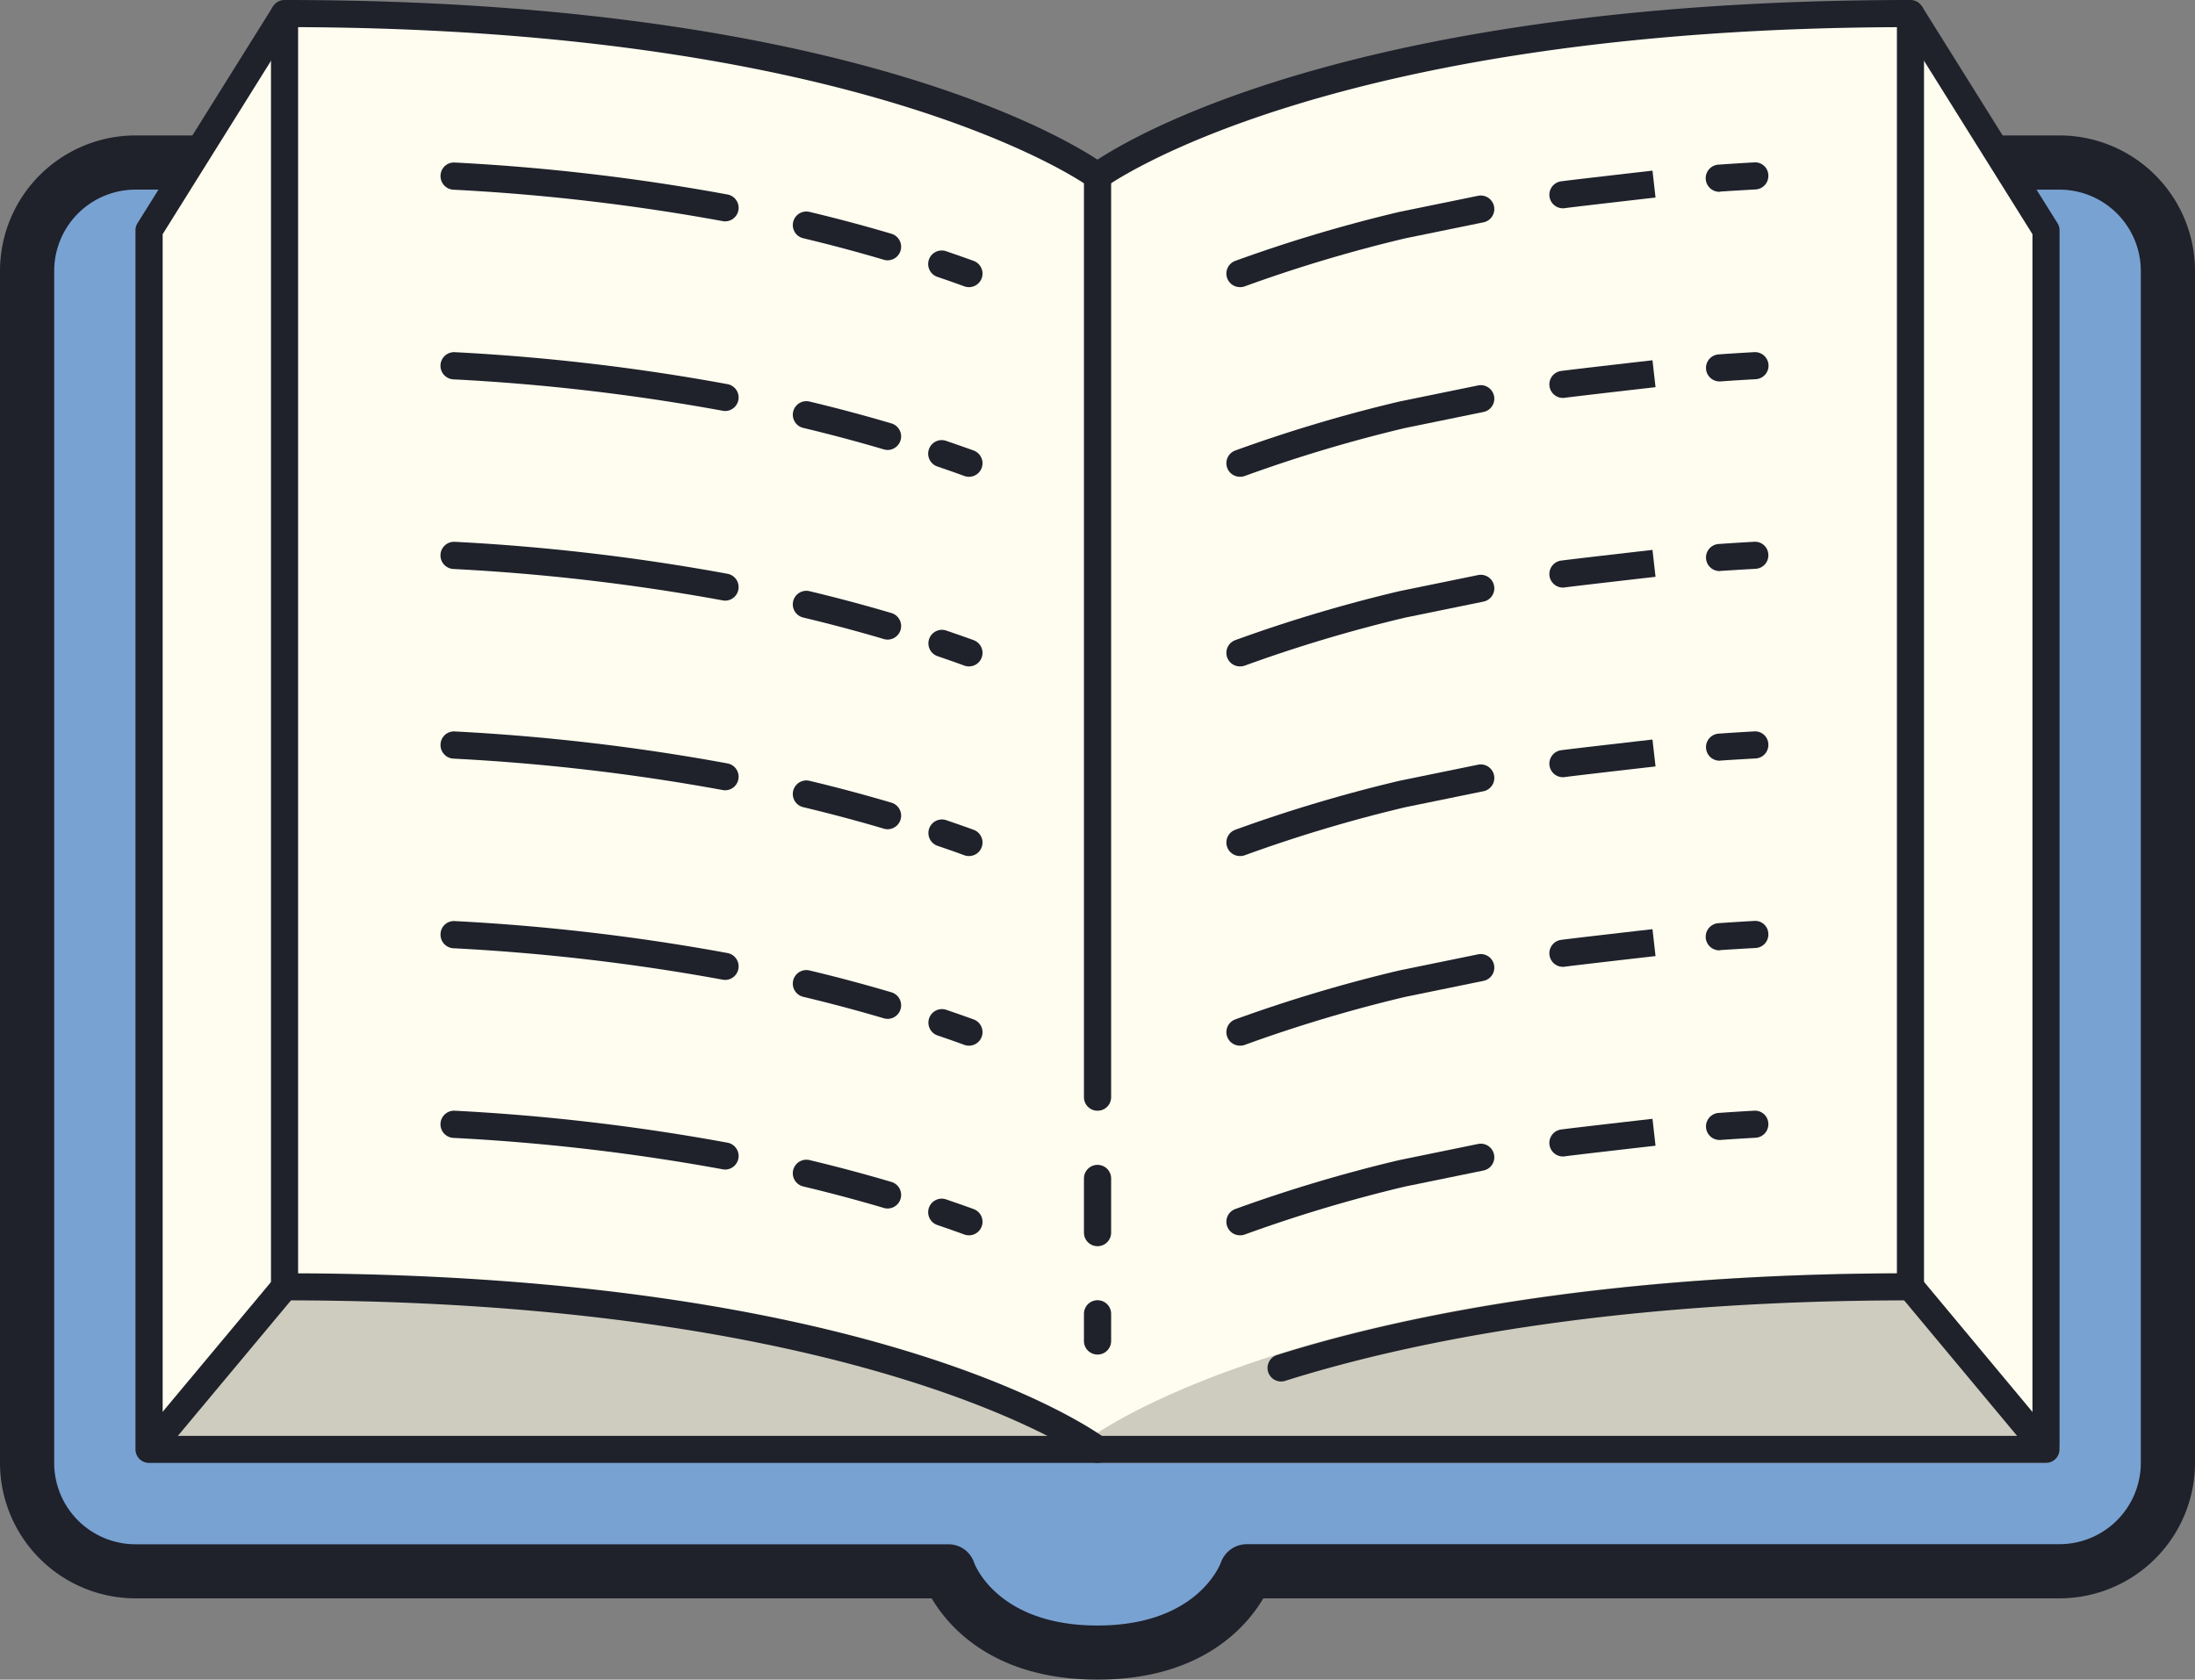 <svg xmlns="http://www.w3.org/2000/svg" width="105" height="80.37" viewBox="0 0 105 80.37">
  <rect x="0" y="0" width="105" height="80.37" fill="#808080" stroke="none"/>
  <g id="icons8_study" transform="translate(-10 -19)">
    <path id="Path_19" data-name="Path 19" d="M45.5,72.5s1.3,3.889,6.481,3.889S58.463,72.5,58.463,72.5" transform="translate(10.519 15.852)" fill="#565fa1"/>
    <path id="Path_20" data-name="Path 20" d="M52.13,77.185c-5.588,0-7.038-4.155-7.1-4.332a.648.648,0,0,1,1.229-.413h0c.049.141,1.242,3.449,5.868,3.449,4.664,0,5.855-3.412,5.866-3.446a.649.649,0,1,1,1.23.411C59.167,73.031,57.718,77.185,52.13,77.185Z" transform="translate(10.37 15.704)" fill="#1f212b"/>
    <path id="Path_21" data-name="Path 21" d="M18.778,25H16.185A5.185,5.185,0,0,0,11,30.185V87.222a5.185,5.185,0,0,0,5.185,5.185H55.074S56.37,96.3,62.2,96.3s7.13-3.889,7.13-3.889h38.889a5.185,5.185,0,0,0,5.185-5.185V30.185A5.185,5.185,0,0,0,108.222,25H18.778Z" transform="translate(0.296 1.778)" fill="#78a2d2"/>
    <path id="Path_22" data-name="Path 22" d="M106.241,29.87V88.2H15.5V29.87L21.981,19.5c28.519,0,38.889,7.778,38.889,7.778S71.241,19.5,99.759,19.5Z" transform="translate(1.63 0.148)" fill="#fefdef"/>
    <path id="Path_23" data-name="Path 23" d="M15.5,74.278H60.87S50.5,66.5,21.981,66.5Z" transform="translate(1.63 14.074)" fill="#ceccbe"/>
    <path id="Path_24" data-name="Path 24" d="M20.5,19.5c28.518,0,38.889,7.778,38.889,7.778S69.759,19.5,98.278,19.5V80.426c-28.518,0-38.889,7.778-38.889,7.778S49.019,80.426,20.5,80.426Z" transform="translate(3.111 0.148)" fill="#fefdef"/>
    <path id="Path_25" data-name="Path 25" d="M96.019,75.074H50.648a.649.649,0,0,1-.389-1.168C50.69,73.584,61.129,66,89.537,66a.644.644,0,0,1,.5.233l6.481,7.778a.649.649,0,0,1-.5,1.064Z" transform="translate(11.852 13.926)" fill="#ceccbe"/>
    <rect id="Rectangle_5" data-name="Rectangle 5" width="10.124" height="1.296" transform="matrix(0.641, -0.768, 0.768, 0.641, 16.625, 87.939)" fill="#1f212b"/>
    <path id="Path_26" data-name="Path 26" d="M108.519,24h-3.484l1.62,2.593h1.864a3.894,3.894,0,0,1,3.889,3.889V87.519a3.894,3.894,0,0,1-3.889,3.889H69.63a1.317,1.317,0,0,0-1.224.871C68.361,92.4,67.252,95.3,62.5,95.3s-5.861-2.895-5.9-3a1.292,1.292,0,0,0-1.229-.887H16.481a3.894,3.894,0,0,1-3.889-3.889V30.481a3.894,3.894,0,0,1,3.889-3.889h1.863L19.965,24H16.481A6.489,6.489,0,0,0,10,30.481V87.519A6.489,6.489,0,0,0,16.481,94H54.568c.818,1.383,2.984,3.889,7.932,3.889S69.614,95.383,70.432,94h38.086A6.489,6.489,0,0,0,115,87.519V30.481A6.489,6.489,0,0,0,108.519,24Z" transform="translate(0 1.481)" fill="#1f212b"/>
    <path id="Path_27" data-name="Path 27" d="M59.536,89a.633.633,0,0,1-.386-.13c-.1-.075-10.6-7.648-38.5-7.648A.648.648,0,0,1,20,80.574V19.648A.648.648,0,0,1,20.648,19c25.755,0,36.741,6.235,38.889,7.639C61.685,25.235,72.671,19,98.426,19a.648.648,0,0,1,.648.648V80.574a.648.648,0,0,1-.648.648c-14.644,0-24.361,2.1-29.935,3.859a.648.648,0,0,1-.39-1.235c5.578-1.762,15.228-3.858,29.677-3.917V20.3c-27.418.114-37.751,7.57-37.853,7.646a.646.646,0,0,1-.775,0c-.1-.076-10.435-7.533-37.853-7.647v59.63c27.92.114,38.2,7.586,38.63,7.906A.648.648,0,0,1,59.536,89Z" transform="translate(2.963 0)" fill="#1f212b"/>
    <path id="Path_28" data-name="Path 28" d="M106.389,88.93H15.648A.648.648,0,0,1,15,88.282V29.949a.642.642,0,0,1,.1-.344l6.481-10.37,1.1.686L16.3,30.136v57.5h89.444v-57.5L99.358,19.922l1.1-.686,6.481,10.37a.634.634,0,0,1,.1.342V88.282A.648.648,0,0,1,106.389,88.93Z" transform="translate(1.481 0.07)" fill="#1f212b"/>
    <rect id="Rectangle_6" data-name="Rectangle 6" width="1.296" height="10.124" transform="translate(100.889 80.986) rotate(-39.807)" fill="#1f212b"/>
    <path id="Path_29" data-name="Path 29" d="M43.794,29.143a.662.662,0,0,1-.185-.027c-1.239-.368-2.536-.714-3.855-1.029a.648.648,0,1,1,.3-1.261c1.342.32,2.661.673,3.923,1.047a.649.649,0,0,1-.184,1.27Z" transform="translate(8.669 2.313)" fill="#1f212b"/>
    <path id="Path_30" data-name="Path 30" d="M46.2,30a.673.673,0,0,1-.223-.039c-.4-.148-.837-.3-1.283-.452a.648.648,0,1,1,.42-1.226c.456.157.9.31,1.309.46A.648.648,0,0,1,46.2,30Z" transform="translate(10.15 2.74)" fill="#1f212b"/>
    <path id="Path_31" data-name="Path 31" d="M39.87,27.815a.619.619,0,0,1-.119-.012A99.72,99.72,0,0,0,26.87,26.3a.65.65,0,0,1-.613-.682A.64.64,0,0,1,26.939,25,100.888,100.888,0,0,1,39.986,26.53a.648.648,0,0,1-.117,1.285Z" transform="translate(4.817 1.777)" fill="#1f212b"/>
    <path id="Path_32" data-name="Path 32" d="M43.794,36.143a.663.663,0,0,1-.185-.027c-1.239-.368-2.536-.714-3.855-1.029a.648.648,0,0,1,.3-1.261c1.342.32,2.661.673,3.923,1.047a.649.649,0,0,1-.184,1.27Z" transform="translate(8.669 4.388)" fill="#1f212b"/>
    <path id="Path_33" data-name="Path 33" d="M46.2,37a.673.673,0,0,1-.223-.039c-.4-.148-.837-.3-1.283-.452a.648.648,0,1,1,.42-1.226c.456.157.9.31,1.309.46A.648.648,0,0,1,46.2,37Z" transform="translate(10.15 4.814)" fill="#1f212b"/>
    <path id="Path_34" data-name="Path 34" d="M39.87,34.814a.625.625,0,0,1-.119-.012A99.723,99.723,0,0,0,26.87,33.3.648.648,0,1,1,26.939,32,100.9,100.9,0,0,1,39.986,33.53a.648.648,0,0,1-.117,1.285Z" transform="translate(4.817 3.852)" fill="#1f212b"/>
    <path id="Path_35" data-name="Path 35" d="M43.794,43.143a.661.661,0,0,1-.185-.027c-1.239-.368-2.536-.714-3.855-1.029a.648.648,0,0,1,.3-1.261c1.342.32,2.661.673,3.923,1.047a.649.649,0,0,1-.184,1.27Z" transform="translate(8.669 6.462)" fill="#1f212b"/>
    <path id="Path_36" data-name="Path 36" d="M46.2,44a.673.673,0,0,1-.223-.039c-.4-.148-.837-.3-1.283-.452a.648.648,0,0,1,.42-1.226c.456.157.9.31,1.309.46A.648.648,0,0,1,46.2,44Z" transform="translate(10.15 6.888)" fill="#1f212b"/>
    <path id="Path_37" data-name="Path 37" d="M39.87,41.814a.619.619,0,0,1-.119-.012A99.718,99.718,0,0,0,26.87,40.3.648.648,0,1,1,26.939,39,100.886,100.886,0,0,1,39.986,40.53a.648.648,0,0,1-.117,1.285Z" transform="translate(4.817 5.926)" fill="#1f212b"/>
    <path id="Path_38" data-name="Path 38" d="M43.794,50.143a.662.662,0,0,1-.185-.027c-1.239-.368-2.536-.714-3.855-1.029a.648.648,0,0,1,.3-1.261c1.342.32,2.661.673,3.923,1.047a.649.649,0,0,1-.184,1.27Z" transform="translate(8.669 8.536)" fill="#1f212b"/>
    <path id="Path_39" data-name="Path 39" d="M46.2,51a.673.673,0,0,1-.223-.039c-.4-.148-.837-.3-1.283-.452a.648.648,0,0,1,.42-1.226c.456.157.9.31,1.309.46A.648.648,0,0,1,46.2,51Z" transform="translate(10.15 8.962)" fill="#1f212b"/>
    <path id="Path_40" data-name="Path 40" d="M39.87,48.815a.619.619,0,0,1-.119-.012A99.722,99.722,0,0,0,26.87,47.3a.65.65,0,0,1-.613-.682A.642.642,0,0,1,26.939,46,100.885,100.885,0,0,1,39.986,47.53a.648.648,0,0,1-.117,1.285Z" transform="translate(4.817 8)" fill="#1f212b"/>
    <path id="Path_41" data-name="Path 41" d="M43.794,57.143a.662.662,0,0,1-.185-.027c-1.239-.368-2.536-.714-3.855-1.029a.648.648,0,0,1,.3-1.261c1.342.32,2.661.673,3.923,1.047a.649.649,0,0,1-.184,1.27Z" transform="translate(8.669 10.61)" fill="#1f212b"/>
    <path id="Path_42" data-name="Path 42" d="M46.2,58a.673.673,0,0,1-.223-.039c-.4-.148-.837-.3-1.283-.452a.648.648,0,0,1,.42-1.226c.456.157.9.31,1.309.46A.648.648,0,0,1,46.2,58Z" transform="translate(10.15 11.036)" fill="#1f212b"/>
    <path id="Path_43" data-name="Path 43" d="M39.87,55.815a.619.619,0,0,1-.119-.012A99.718,99.718,0,0,0,26.87,54.3a.65.65,0,0,1-.613-.682A.639.639,0,0,1,26.939,53,100.886,100.886,0,0,1,39.986,54.53a.648.648,0,0,1-.117,1.285Z" transform="translate(4.817 10.074)" fill="#1f212b"/>
    <path id="Path_44" data-name="Path 44" d="M43.794,64.143a.662.662,0,0,1-.185-.027c-1.239-.368-2.536-.714-3.855-1.029a.648.648,0,1,1,.3-1.261c1.342.32,2.661.673,3.923,1.047a.649.649,0,0,1-.184,1.27Z" transform="translate(8.669 12.684)" fill="#1f212b"/>
    <path id="Path_45" data-name="Path 45" d="M46.2,65a.674.674,0,0,1-.223-.039c-.4-.148-.837-.3-1.283-.452a.648.648,0,1,1,.42-1.226c.456.157.9.31,1.309.46A.648.648,0,0,1,46.2,65Z" transform="translate(10.15 13.11)" fill="#1f212b"/>
    <path id="Path_46" data-name="Path 46" d="M39.87,62.814a.617.617,0,0,1-.119-.012A99.724,99.724,0,0,0,26.87,61.3.648.648,0,1,1,26.939,60,100.886,100.886,0,0,1,39.986,61.53a.648.648,0,0,1-.117,1.285Z" transform="translate(4.817 12.148)" fill="#1f212b"/>
    <g id="Group_2" data-name="Group 2" transform="translate(68.666 26.773)">
      <path id="Path_47" data-name="Path 47" d="M55.905,37.6a.648.648,0,0,1-.223-1.257A70.7,70.7,0,0,1,63.533,34l3.761-.77a.648.648,0,1,1,.259,1.27l-3.74.765a69.22,69.22,0,0,0-7.684,2.3A.638.638,0,0,1,55.905,37.6Z" transform="translate(-55.256 -22.56)" fill="#1f212b"/>
      <path id="Path_48" data-name="Path 48" d="M67.825,34.1a.648.648,0,0,1-.091-1.29c.46-.065,4.372-.512,4.372-.512l.146,1.287s-3.88.443-4.337.508A.524.524,0,0,1,67.825,34.1Z" transform="translate(-51.724 -22.832)" fill="#1f212b"/>
      <path id="Path_49" data-name="Path 49" d="M73.611,33.4a.648.648,0,0,1-.045-1.295q.828-.058,1.686-.106a.648.648,0,1,1,.07,1.294q-.848.047-1.667.105A.237.237,0,0,1,73.611,33.4Z" transform="translate(-50.01 -22.921)" fill="#1f212b"/>
      <path id="Path_50" data-name="Path 50" d="M55.905,30.6a.648.648,0,0,1-.223-1.257A70.705,70.705,0,0,1,63.533,27l3.761-.77a.648.648,0,1,1,.259,1.27l-3.74.765a69.212,69.212,0,0,0-7.684,2.3A.638.638,0,0,1,55.905,30.6Z" transform="translate(-55.256 -24.634)" fill="#1f212b"/>
      <path id="Path_51" data-name="Path 51" d="M67.825,27.1a.648.648,0,0,1-.091-1.29c.46-.065,4.372-.512,4.372-.512l.146,1.287s-3.88.443-4.337.508A.524.524,0,0,1,67.825,27.1Z" transform="translate(-51.724 -24.906)" fill="#1f212b"/>
      <path id="Path_52" data-name="Path 52" d="M73.611,26.4a.648.648,0,0,1-.045-1.3q.828-.058,1.686-.106a.631.631,0,0,1,.682.612.646.646,0,0,1-.612.682q-.848.047-1.667.1A.236.236,0,0,1,73.611,26.4Z" transform="translate(-50.01 -24.996)" fill="#1f212b"/>
      <path id="Path_53" data-name="Path 53" d="M55.905,51.6a.648.648,0,0,1-.223-1.257A70.708,70.708,0,0,1,63.533,48l3.761-.77a.648.648,0,1,1,.259,1.27l-3.74.765a69.21,69.21,0,0,0-7.684,2.3A.638.638,0,0,1,55.905,51.6Z" transform="translate(-55.256 -18.412)" fill="#1f212b"/>
      <path id="Path_54" data-name="Path 54" d="M67.825,48.1a.648.648,0,0,1-.091-1.29c.46-.065,4.372-.512,4.372-.512l.146,1.287s-3.88.443-4.337.508A.524.524,0,0,1,67.825,48.1Z" transform="translate(-51.724 -18.684)" fill="#1f212b"/>
      <path id="Path_55" data-name="Path 55" d="M73.611,47.4a.648.648,0,0,1-.045-1.295q.828-.058,1.686-.106a.633.633,0,0,1,.682.612.646.646,0,0,1-.612.682q-.848.047-1.667.1A.238.238,0,0,1,73.611,47.4Z" transform="translate(-50.01 -18.774)" fill="#1f212b"/>
      <path id="Path_56" data-name="Path 56" d="M55.905,44.6a.648.648,0,0,1-.223-1.257A70.7,70.7,0,0,1,63.533,41l3.761-.77a.648.648,0,1,1,.259,1.27l-3.74.765a69.215,69.215,0,0,0-7.684,2.3A.638.638,0,0,1,55.905,44.6Z" transform="translate(-55.256 -20.486)" fill="#1f212b"/>
      <path id="Path_57" data-name="Path 57" d="M67.825,41.1a.648.648,0,0,1-.091-1.29c.46-.065,4.372-.512,4.372-.512l.146,1.287s-3.88.443-4.337.508A.525.525,0,0,1,67.825,41.1Z" transform="translate(-51.724 -20.758)" fill="#1f212b"/>
      <path id="Path_58" data-name="Path 58" d="M73.611,40.4a.648.648,0,0,1-.045-1.295q.828-.058,1.686-.106a.637.637,0,0,1,.682.612.646.646,0,0,1-.612.682q-.848.047-1.667.1A.236.236,0,0,1,73.611,40.4Z" transform="translate(-50.01 -20.848)" fill="#1f212b"/>
      <path id="Path_59" data-name="Path 59" d="M55.905,65.6a.648.648,0,0,1-.223-1.257A70.7,70.7,0,0,1,63.533,62l3.761-.77a.648.648,0,1,1,.259,1.27l-3.74.765a69.217,69.217,0,0,0-7.684,2.3A.638.638,0,0,1,55.905,65.6Z" transform="translate(-55.256 -14.264)" fill="#1f212b"/>
      <path id="Path_60" data-name="Path 60" d="M67.825,62.1a.648.648,0,0,1-.091-1.29c.46-.065,4.372-.512,4.372-.512l.146,1.287s-3.88.443-4.337.508A.525.525,0,0,1,67.825,62.1Z" transform="translate(-51.724 -14.536)" fill="#1f212b"/>
      <path id="Path_61" data-name="Path 61" d="M73.611,61.4a.648.648,0,0,1-.045-1.295q.828-.058,1.686-.106a.639.639,0,0,1,.682.612.646.646,0,0,1-.612.682q-.848.047-1.667.105A.238.238,0,0,1,73.611,61.4Z" transform="translate(-50.01 -14.625)" fill="#1f212b"/>
      <path id="Path_62" data-name="Path 62" d="M55.905,58.6a.648.648,0,0,1-.223-1.257A70.705,70.705,0,0,1,63.533,55l3.761-.77a.648.648,0,1,1,.259,1.27l-3.74.765a69.219,69.219,0,0,0-7.684,2.3A.638.638,0,0,1,55.905,58.6Z" transform="translate(-55.256 -16.338)" fill="#1f212b"/>
      <path id="Path_63" data-name="Path 63" d="M67.825,55.1a.648.648,0,0,1-.091-1.29c.46-.065,4.372-.512,4.372-.512l.146,1.287s-3.88.443-4.337.508A.524.524,0,0,1,67.825,55.1Z" transform="translate(-51.724 -16.61)" fill="#1f212b"/>
      <path id="Path_64" data-name="Path 64" d="M73.611,54.4a.648.648,0,0,1-.045-1.3q.828-.058,1.686-.106a.63.63,0,0,1,.682.612.646.646,0,0,1-.612.682q-.848.047-1.667.1A.236.236,0,0,1,73.611,54.4Z" transform="translate(-50.01 -16.7)" fill="#1f212b"/>
    </g>
    <g id="Group_3" data-name="Group 3" transform="translate(61.852 26.778)">
      <path id="Path_65" data-name="Path 65" d="M50.648,70.37A.648.648,0,0,1,50,69.722V25.648a.648.648,0,1,1,1.3,0V69.722A.648.648,0,0,1,50.648,70.37Z" transform="translate(-50 -25)" fill="#1f212b"/>
    </g>
    <g id="Group_4" data-name="Group 4" transform="translate(61.852 81.222)">
      <path id="Path_66" data-name="Path 66" d="M50.648,69.593A.648.648,0,0,1,50,68.944v-1.3a.648.648,0,0,1,1.3,0v1.3A.648.648,0,0,1,50.648,69.593Z" transform="translate(-50 -67)" fill="#1f212b"/>
    </g>
    <g id="Group_5" data-name="Group 5" transform="translate(61.852 74.741)">
      <path id="Path_67" data-name="Path 67" d="M50.648,65.889A.648.648,0,0,1,50,65.241V62.648a.648.648,0,0,1,1.3,0v2.593A.648.648,0,0,1,50.648,65.889Z" transform="translate(-50 -62)" fill="#1f212b"/>
    </g>
  </g>
</svg>
